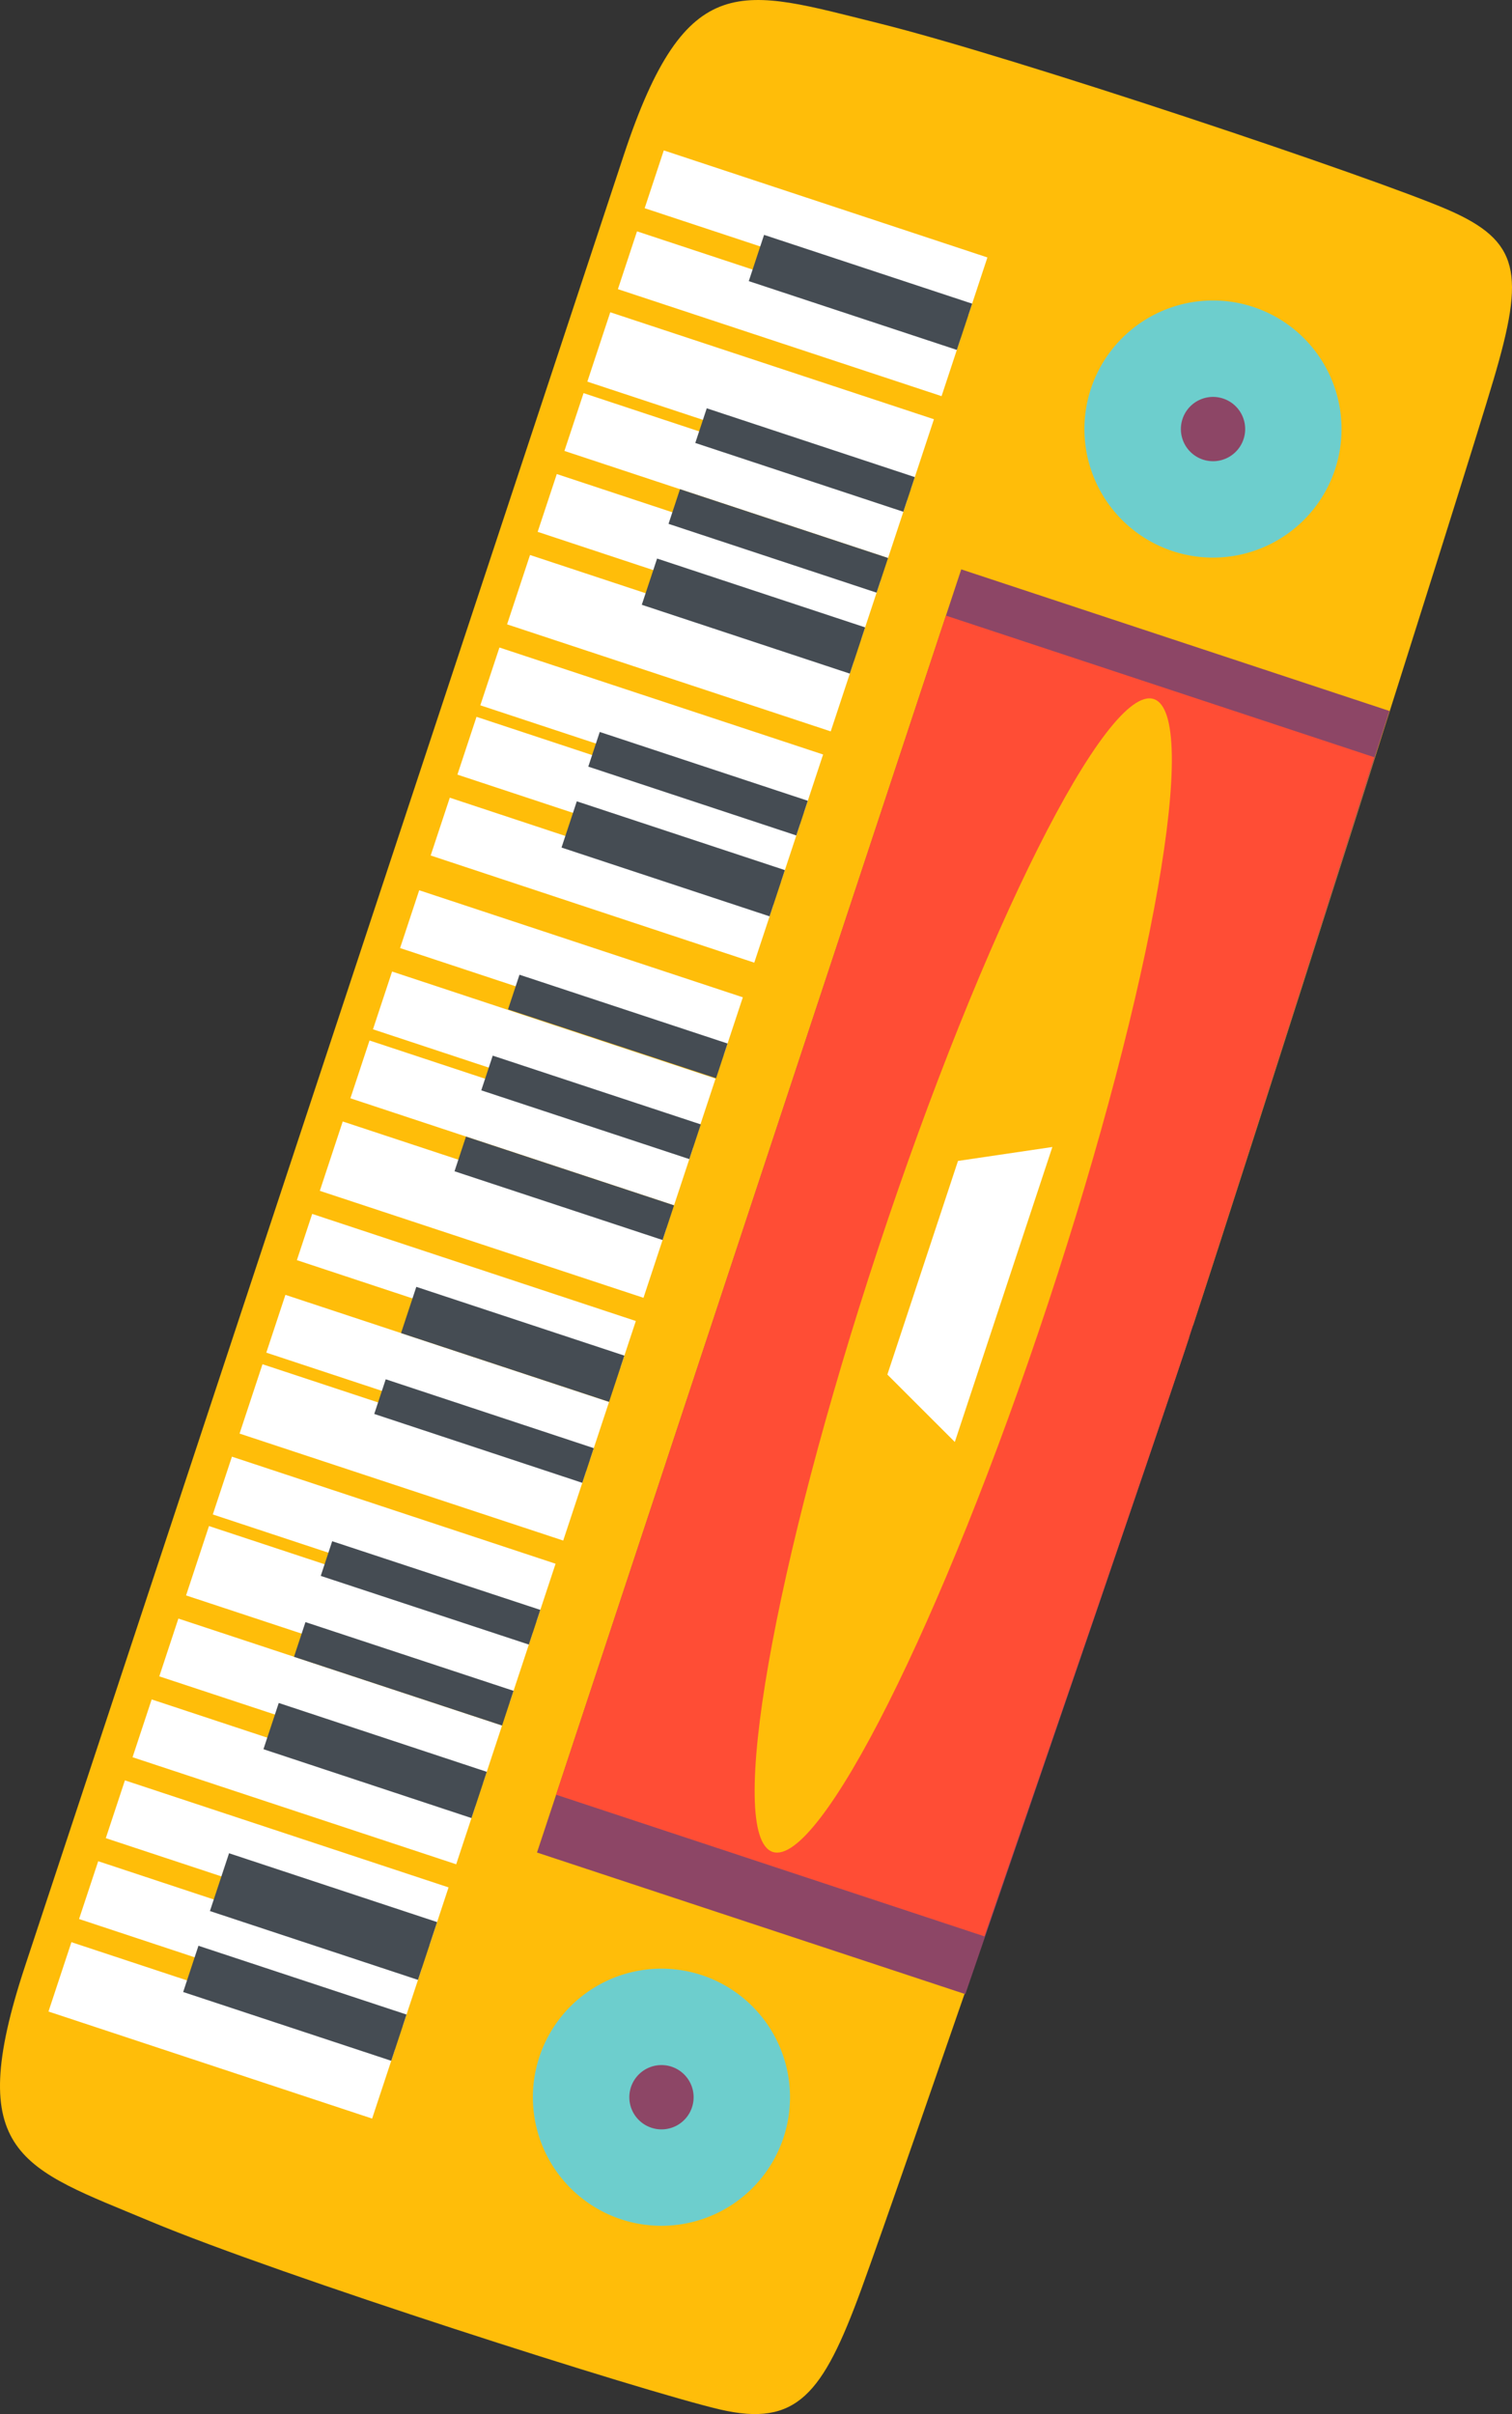 <svg xmlns="http://www.w3.org/2000/svg" viewBox="0 0 121.043 193.239"><rect x="0" y="0" width="121.043" height="193.239" fill="#333333" stroke="none"/><defs><style>.cls-1{fill:#ffbd09;}.cls-2{fill:#8d4666;}.cls-3{fill:#ff4d35;}.cls-4{fill:#6dcecd;}.cls-5{fill:#fff;}.cls-6{fill:#454c53;}</style></defs><title>Asset 12</title><g id="Layer_2" data-name="Layer 2"><g id="Objects"><path class="cls-1" d="M57.638,192.871c6.149,1.431,8.231-1.221,11.285-9.546,2.992-8.158,21.667-62.412,26.276-76.285l-1.456-.482s-.266.8-.221.667.526-1.592.526-1.592l1.457.482c4.262-12.961,21.612-67.428,24.071-75.761,2.512-8.5,2.113-11.054-3.68-13.57S81.128,4.529,70.275,1.844,54.957-2.775,49.933,12.425C44.938,27.529,30.886,70.032,26.6,82.99l-1.256,3.8C21.059,99.749,7.007,142.253,2.013,157.356c-5.025,15.2-.26,16.152,10.055,20.468S51.485,191.441,57.638,192.871Z"/><path class="cls-2" d="M94.74,108.429c2.8-8.514,10.313-32,16.5-51.515L76.952,45.576,60.238,96.124,42.99,148.289l34.289,11.336C83.941,140.272,91.913,116.931,94.74,108.429Z"/><path class="cls-3" d="M94.892,107.965c2.592-7.882,9.549-29.69,15.124-47.35L75.727,49.278,60.23,96.151l-15.711,47.51L78.81,155C84.859,137.5,92.275,115.839,94.892,107.965Z"/><path class="cls-4" d="M93.875,44.115a10.291,10.291,0,1,1,13-6.539A10.291,10.291,0,0,1,93.875,44.115Z"/><path class="cls-2" d="M96.3,36.788a2.573,2.573,0,1,1,3.252-1.635A2.572,2.572,0,0,1,96.3,36.788Z"/><path class="cls-4" d="M49.724,177.649a10.292,10.292,0,1,1,13-6.541A10.293,10.293,0,0,1,49.724,177.649Z"/><path class="cls-2" d="M52.147,170.319a2.573,2.573,0,1,1,3.25-1.635A2.568,2.568,0,0,1,52.147,170.319Z"/><rect class="cls-5" x="62.892" y="4.993" width="4.873" height="27.288" transform="translate(27.12 74.809) rotate(-71.699)"/><rect class="cls-5" x="60.75" y="11.47" width="4.873" height="27.289" transform="translate(19.51 77.227) rotate(-71.709)"/><rect class="cls-5" x="57.969" y="18.41" width="5.848" height="27.289" transform="translate(11.35 79.814) rotate(-71.713)"/><rect class="cls-5" x="56.467" y="24.425" width="4.874" height="27.289" transform="translate(4.257 82.031) rotate(-71.69)"/><rect class="cls-5" x="54.326" y="30.902" width="4.873" height="27.289" transform="translate(-3.363 84.438) rotate(-71.688)"/><rect class="cls-5" x="51.544" y="37.842" width="5.848" height="27.289" transform="translate(-11.516 87.036) rotate(-71.703)"/><rect class="cls-5" x="49.736" y="44.782" width="4.873" height="27.29" transform="translate(-19.676 89.628) rotate(-71.71)"/><rect class="cls-5" x="47.901" y="50.334" width="4.873" height="27.289" transform="translate(-26.214 91.675) rotate(-71.695)"/><rect class="cls-5" x="45.759" y="56.811" width="4.873" height="27.289" transform="translate(-33.839 94.06) rotate(-71.678)"/><rect class="cls-5" x="43.311" y="64.215" width="4.873" height="27.289" transform="translate(-42.538 96.847) rotate(-71.7)"/><rect class="cls-5" x="41.17" y="70.691" width="4.872" height="27.289" transform="matrix(0.314, -0.949, 0.949, 0.314, -50.155, 99.266)"/><rect class="cls-5" x="39.334" y="76.244" width="4.873" height="27.288" transform="translate(-56.688 101.314) rotate(-71.696)"/><rect class="cls-5" x="36.552" y="83.184" width="5.847" height="27.289" transform="translate(-64.849 103.929) rotate(-71.714)"/><rect class="cls-5" x="35.385" y="89.661" width="3.898" height="27.29" transform="translate(-72.47 106.3) rotate(-71.692)"/><rect class="cls-5" x="32.603" y="96.601" width="4.872" height="27.289" transform="translate(-80.633 108.902) rotate(-71.703)"/><rect class="cls-5" x="30.127" y="102.616" width="5.847" height="27.288" transform="translate(-87.708 111.157) rotate(-71.711)"/><rect class="cls-5" x="28.319" y="109.556" width="4.873" height="27.29" transform="translate(-95.87 113.707) rotate(-71.696)"/><rect class="cls-5" x="25.844" y="115.57" width="5.848" height="27.289" transform="translate(-102.947 115.98) rotate(-71.711)"/><rect class="cls-5" x="24.037" y="122.51" width="4.872" height="27.289" transform="translate(-111.115 118.589) rotate(-71.722)"/><rect class="cls-5" x="21.895" y="128.988" width="4.873" height="27.289" transform="translate(-118.727 120.94) rotate(-71.697)"/><rect class="cls-5" x="19.753" y="135.465" width="4.873" height="27.289" transform="translate(-126.346 123.358) rotate(-71.7)"/><rect class="cls-5" x="17.611" y="141.942" width="4.874" height="27.289" transform="translate(-133.953 125.709) rotate(-71.678)"/><rect class="cls-5" x="14.83" y="148.883" width="5.847" height="27.289" transform="translate(-142.128 128.346) rotate(-71.699)"/><rect class="cls-6" x="66.935" y="14.634" width="3.899" height="17.544" transform="translate(25.042 81.464) rotate(-71.709)"/><rect class="cls-6" x="62.986" y="28.052" width="2.923" height="17.543" transform="translate(9.25 86.449) rotate(-71.699)"/><rect class="cls-6" x="60.845" y="34.528" width="2.923" height="17.544" transform="translate(1.633 88.86) rotate(-71.701)"/><rect class="cls-6" x="58.369" y="40.544" width="3.899" height="17.543" transform="translate(-5.447 91.092) rotate(-71.694)"/><rect class="cls-6" x="54.419" y="53.961" width="2.924" height="17.542" transform="translate(-21.225 96.089) rotate(-71.699)"/><rect class="cls-6" x="51.944" y="59.975" width="3.898" height="17.543" transform="translate(-28.296 98.337) rotate(-71.706)"/><rect class="cls-6" x="47.994" y="73.393" width="2.924" height="17.543" transform="translate(-44.079 103.329) rotate(-71.705)"/><rect class="cls-6" x="45.852" y="79.87" width="2.925" height="17.542" transform="translate(-51.696 105.751) rotate(-71.712)"/><rect class="cls-6" x="43.711" y="86.348" width="2.924" height="17.543" transform="translate(-59.316 108.171) rotate(-71.716)"/><rect class="cls-6" x="39.094" y="98.841" width="3.898" height="17.541" transform="translate(-74.012 112.808) rotate(-71.709)"/><rect class="cls-6" x="37.286" y="105.779" width="2.924" height="17.544" transform="translate(-82.177 115.34) rotate(-71.685)"/><rect class="cls-6" x="33.004" y="118.734" width="2.923" height="17.544" transform="translate(-97.419 120.285) rotate(-71.74)"/><rect class="cls-6" x="30.861" y="125.212" width="2.925" height="17.543" transform="translate(-105.038 122.66) rotate(-71.724)"/><rect class="cls-6" x="28.08" y="132.152" width="3.898" height="17.543" transform="translate(-113.192 125.153) rotate(-71.687)"/><rect class="cls-6" x="23.462" y="144.644" width="4.873" height="17.543" transform="translate(-127.888 129.822) rotate(-71.696)"/><rect class="cls-6" x="21.655" y="151.584" width="3.898" height="17.543" transform="translate(-136.058 132.444) rotate(-71.71)"/><path class="cls-1" d="M61.858,148.24c-3.749-1.24.044-22.9,8.47-48.382s18.292-45.135,22.039-43.9-.044,22.9-8.469,48.383S65.6,149.478,61.858,148.24Z"/><polygon class="cls-5" points="71.038 110.029 76.692 92.929 84.247 91.814 76.438 115.426 71.038 110.029"/></g></g></svg>